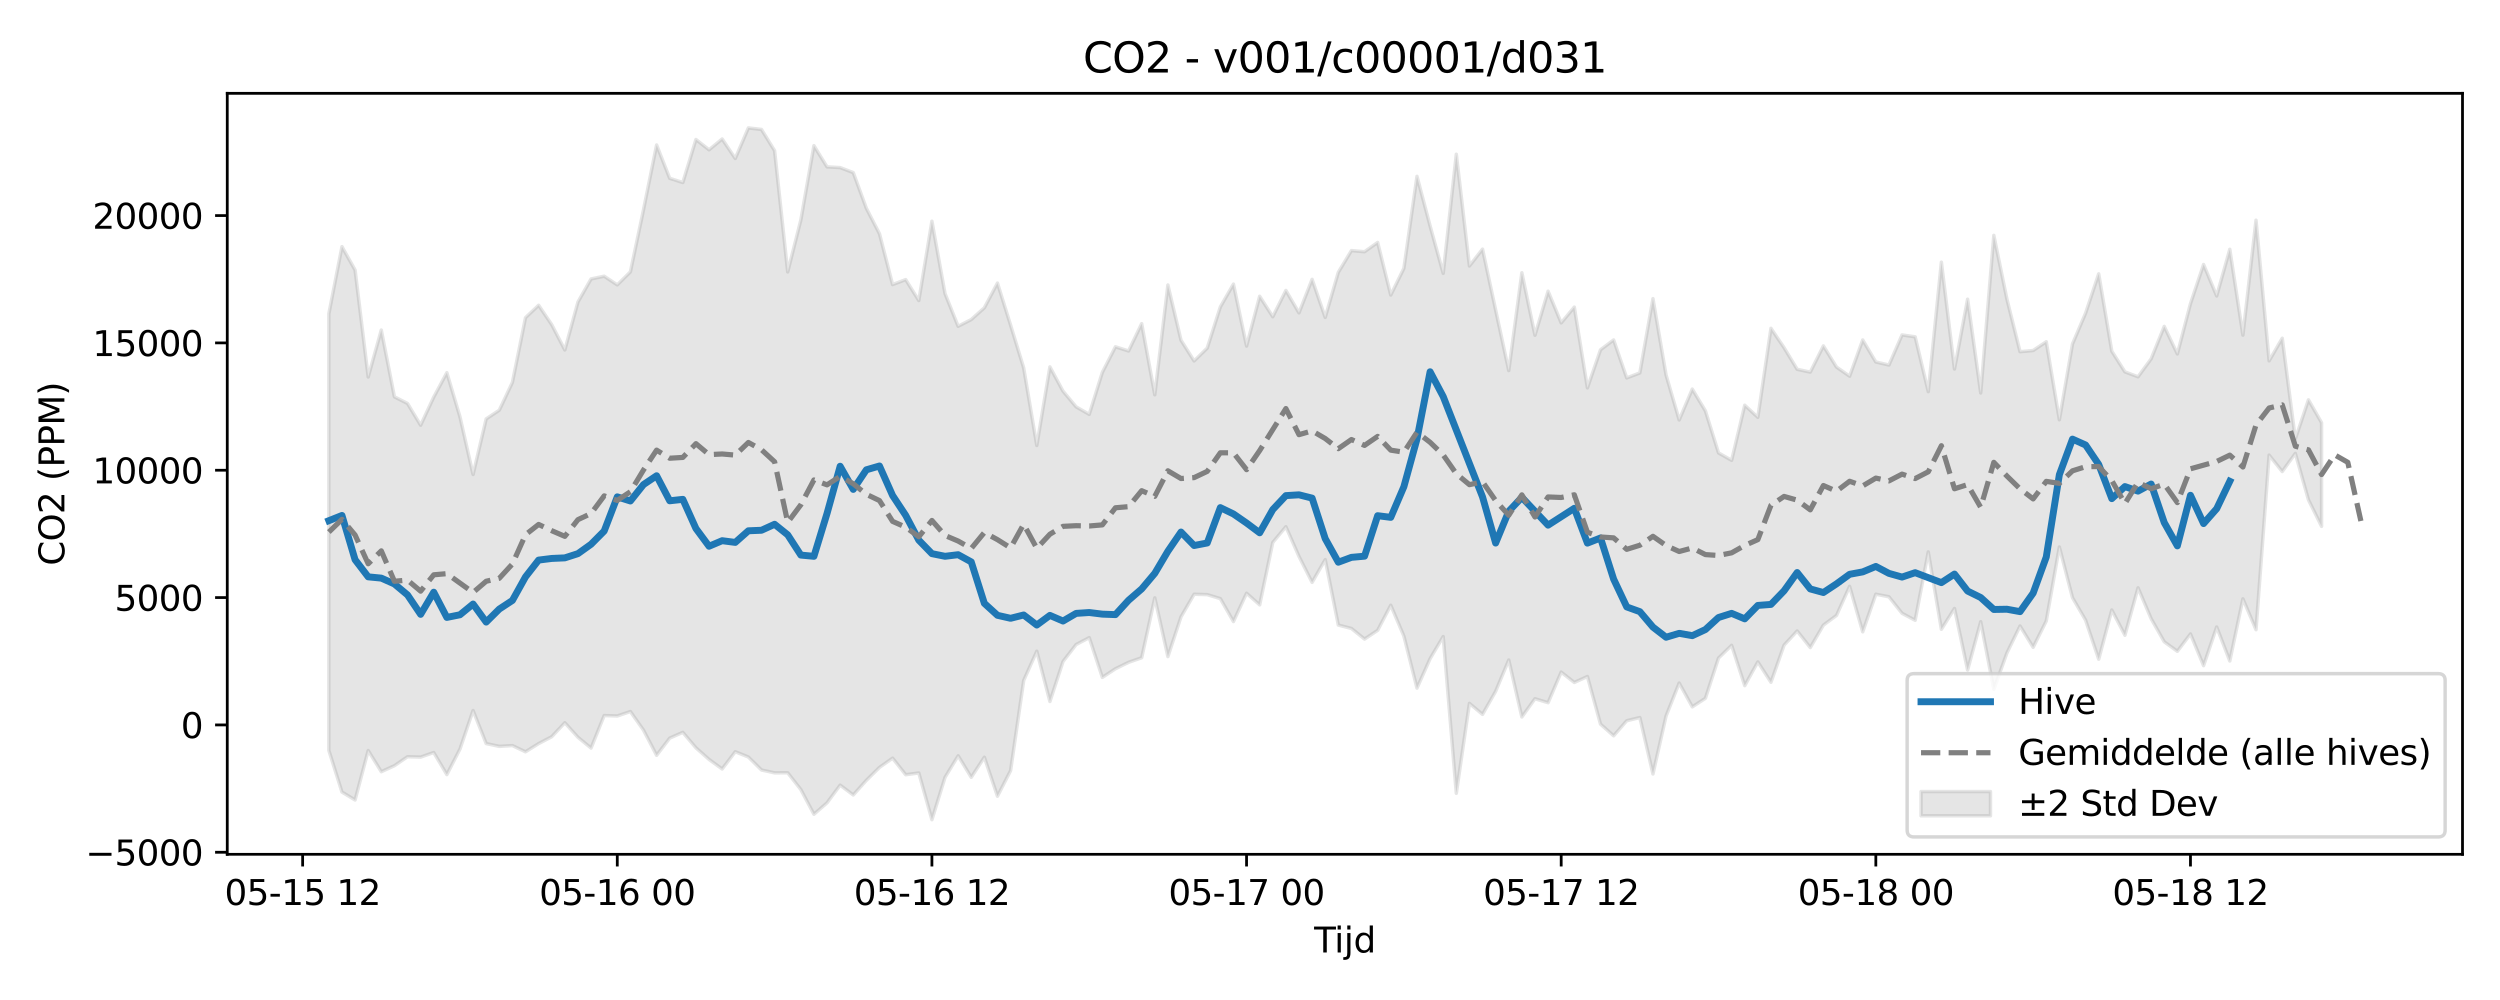 <?xml version="1.0" encoding="utf-8" standalone="no"?>
<!DOCTYPE svg PUBLIC "-//W3C//DTD SVG 1.1//EN"
  "http://www.w3.org/Graphics/SVG/1.1/DTD/svg11.dtd">
<svg xmlns:xlink="http://www.w3.org/1999/xlink" width="720pt" height="288pt" viewBox="0 0 720 288" xmlns="http://www.w3.org/2000/svg" version="1.1">
 <defs>
  <style type="text/css">*{stroke-linejoin: round; stroke-linecap: butt}</style>
 </defs>
 <g id="figure_1">
  <g id="patch_1">
   <path d="M 0 288 
L 720 288 
L 720 0 
L 0 0 
z
" style="fill: #ffffff"/>
  </g>
  <g id="axes_1">
   <g id="patch_2">
    <path d="M 65.45 246.04 
L 709.2 246.04 
L 709.2 26.88 
L 65.45 26.88 
z
" style="fill: #ffffff"/>
   </g>
   <g id="FillBetweenPolyCollection_1">
    <defs>
     <path id="mb716a32bb5" d="M 94.711 -197.66 
L 94.711 -71.874 
L 98.487 -59.886 
L 102.263 -57.601 
L 106.038 -71.845 
L 109.814 -65.746 
L 113.59 -67.474 
L 117.365 -70.058 
L 121.141 -69.951 
L 124.917 -71.275 
L 128.692 -64.912 
L 132.468 -72.264 
L 136.244 -83.379 
L 140.019 -73.849 
L 143.795 -73.042 
L 147.571 -73.272 
L 151.346 -71.479 
L 155.122 -73.84 
L 158.898 -75.823 
L 162.673 -79.853 
L 166.449 -75.661 
L 170.225 -72.552 
L 174 -81.92 
L 177.776 -81.792 
L 181.552 -83.077 
L 185.327 -77.711 
L 189.103 -70.472 
L 192.879 -75.42 
L 196.654 -77.083 
L 200.43 -72.625 
L 204.205 -69.282 
L 207.981 -66.531 
L 211.757 -71.499 
L 215.532 -69.976 
L 219.308 -66.241 
L 223.084 -65.417 
L 226.859 -65.435 
L 230.635 -60.614 
L 234.411 -53.491 
L 238.186 -56.784 
L 241.962 -61.877 
L 245.738 -59.047 
L 249.513 -63.268 
L 253.289 -66.986 
L 257.065 -69.65 
L 260.84 -64.878 
L 264.616 -65.385 
L 268.392 -51.922 
L 272.167 -64.116 
L 275.943 -70.331 
L 279.719 -64.129 
L 283.494 -69.912 
L 287.27 -58.687 
L 291.046 -66.047 
L 294.821 -92.014 
L 298.597 -100.454 
L 302.373 -85.963 
L 306.148 -97.477 
L 309.924 -102.372 
L 313.7 -104.362 
L 317.475 -92.906 
L 321.251 -95.398 
L 325.027 -97.246 
L 328.802 -98.569 
L 332.578 -115.821 
L 336.354 -98.901 
L 340.129 -110.342 
L 343.905 -116.856 
L 347.681 -116.742 
L 351.456 -115.595 
L 355.232 -108.984 
L 359.008 -117.15 
L 362.783 -113.792 
L 366.559 -131.774 
L 370.335 -136.308 
L 374.11 -127.744 
L 377.886 -120.27 
L 381.662 -126.834 
L 385.437 -107.982 
L 389.213 -107 
L 392.988 -103.944 
L 396.764 -106.463 
L 400.54 -113.692 
L 404.315 -104.809 
L 408.091 -89.824 
L 411.867 -98.298 
L 415.642 -104.668 
L 419.418 -59.526 
L 423.194 -85.431 
L 426.969 -82.25 
L 430.745 -88.89 
L 434.521 -97.928 
L 438.296 -81.514 
L 442.072 -86.768 
L 445.848 -85.617 
L 449.623 -94.44 
L 453.399 -91.447 
L 457.175 -93.165 
L 460.95 -79.443 
L 464.726 -76.091 
L 468.502 -80.429 
L 472.277 -81.344 
L 476.053 -65.099 
L 479.829 -81.795 
L 483.604 -91.28 
L 487.38 -84.421 
L 491.156 -86.885 
L 494.931 -98.478 
L 498.707 -102.151 
L 502.483 -90.525 
L 506.258 -97.366 
L 510.034 -91.504 
L 513.81 -102.192 
L 517.585 -106.274 
L 521.361 -101.497 
L 525.137 -107.959 
L 528.912 -110.755 
L 532.688 -119.129 
L 536.464 -106.034 
L 540.239 -116.866 
L 544.015 -116.121 
L 547.791 -111.368 
L 551.566 -109.353 
L 555.342 -129.056 
L 559.118 -106.761 
L 562.893 -112.754 
L 566.669 -95.031 
L 570.445 -108.952 
L 574.22 -89.474 
L 577.996 -99.946 
L 581.771 -107.711 
L 585.547 -101.574 
L 589.323 -109.148 
L 593.098 -130.479 
L 596.874 -115.865 
L 600.65 -109.392 
L 604.425 -98.144 
L 608.201 -112.317 
L 611.977 -105.048 
L 615.752 -118.708 
L 619.528 -109.818 
L 623.304 -103.161 
L 627.079 -100.424 
L 630.855 -105.419 
L 634.631 -96.291 
L 638.406 -107.432 
L 642.182 -97.639 
L 645.958 -115.532 
L 649.733 -106.639 
L 653.509 -156.93 
L 657.285 -152.19 
L 661.06 -157.421 
L 664.836 -144.04 
L 668.612 -136.407 
L 668.612 -166.266 
L 668.612 -166.266 
L 664.836 -172.848 
L 661.06 -161.57 
L 657.285 -190.592 
L 653.509 -184.075 
L 649.733 -224.58 
L 645.958 -191.477 
L 642.182 -216.204 
L 638.406 -202.76 
L 634.631 -211.826 
L 630.855 -200.543 
L 627.079 -186.07 
L 623.304 -193.999 
L 619.528 -184.652 
L 615.752 -179.486 
L 611.977 -180.899 
L 608.201 -186.855 
L 604.425 -209.134 
L 600.65 -197.8 
L 596.874 -188.935 
L 593.098 -167.095 
L 589.323 -189.584 
L 585.547 -187.052 
L 581.771 -186.712 
L 577.996 -201.849 
L 574.22 -220.219 
L 570.445 -174.827 
L 566.669 -201.833 
L 562.893 -181.721 
L 559.118 -212.503 
L 555.342 -175.2 
L 551.566 -190.997 
L 547.791 -191.539 
L 544.015 -182.875 
L 540.239 -183.748 
L 536.464 -190.089 
L 532.688 -179.659 
L 528.912 -182.288 
L 525.137 -188.378 
L 521.361 -180.833 
L 517.585 -181.64 
L 513.81 -187.868 
L 510.034 -193.447 
L 506.258 -167.814 
L 502.483 -171.298 
L 498.707 -155.42 
L 494.931 -157.57 
L 491.156 -169.671 
L 487.38 -175.945 
L 483.604 -167.052 
L 479.829 -179.985 
L 476.053 -201.984 
L 472.277 -180.6 
L 468.502 -179.159 
L 464.726 -190.097 
L 460.95 -187.262 
L 457.175 -176.289 
L 453.399 -199.557 
L 449.623 -195.013 
L 445.848 -204.137 
L 442.072 -191.451 
L 438.296 -209.447 
L 434.521 -181.266 
L 430.745 -198.729 
L 426.969 -216.252 
L 423.194 -211.394 
L 419.418 -243.582 
L 415.642 -209.274 
L 411.867 -222.933 
L 408.091 -237.219 
L 404.315 -210.721 
L 400.54 -203.029 
L 396.764 -218.178 
L 392.988 -215.504 
L 389.213 -215.829 
L 385.437 -209.582 
L 381.662 -196.582 
L 377.886 -207.55 
L 374.11 -197.889 
L 370.335 -204.357 
L 366.559 -196.783 
L 362.783 -202.676 
L 359.008 -188.33 
L 355.232 -206.183 
L 351.456 -199.601 
L 347.681 -187.745 
L 343.905 -184.045 
L 340.129 -190.024 
L 336.354 -205.922 
L 332.578 -174.289 
L 328.802 -194.792 
L 325.027 -186.923 
L 321.251 -188.125 
L 317.475 -180.764 
L 313.7 -168.662 
L 309.924 -170.831 
L 306.148 -175.349 
L 302.373 -182.336 
L 298.597 -159.7 
L 294.821 -182.048 
L 291.046 -194.376 
L 287.27 -206.478 
L 283.494 -199.362 
L 279.719 -195.972 
L 275.943 -194.034 
L 272.167 -203.452 
L 268.392 -224.29 
L 264.616 -201.441 
L 260.84 -207.472 
L 257.065 -206.042 
L 253.289 -220.682 
L 249.513 -228.012 
L 245.738 -238.295 
L 241.962 -239.734 
L 238.186 -239.946 
L 234.411 -246.047 
L 230.635 -224.617 
L 226.859 -209.683 
L 223.084 -244.603 
L 219.308 -250.724 
L 215.532 -251.158 
L 211.757 -242.357 
L 207.981 -247.977 
L 204.205 -244.855 
L 200.43 -247.828 
L 196.654 -235.438 
L 192.879 -236.641 
L 189.103 -246.251 
L 185.327 -227.585 
L 181.552 -209.7 
L 177.776 -205.957 
L 174 -208.454 
L 170.225 -207.659 
L 166.449 -201.025 
L 162.673 -187.211 
L 158.898 -194.498 
L 155.122 -200.085 
L 151.346 -196.515 
L 147.571 -177.874 
L 143.795 -169.866 
L 140.019 -167.355 
L 136.244 -151.338 
L 132.468 -167.97 
L 128.692 -180.668 
L 124.917 -173.636 
L 121.141 -165.538 
L 117.365 -171.809 
L 113.59 -173.717 
L 109.814 -192.954 
L 106.038 -179.425 
L 102.263 -210.235 
L 98.487 -216.964 
L 94.711 -197.66 
z
" style="stroke: #808080; stroke-opacity: 0.2"/>
    </defs>
    <g clip-path="url(#p18713bce82)">
     <use xlink:href="#mb716a32bb5" x="0" y="288" style="fill: #808080; fill-opacity: 0.2; stroke: #808080; stroke-opacity: 0.2"/>
    </g>
   </g>
   <g id="matplotlib.axis_1">
    <g id="xtick_1">
     <g id="line2d_1">
      <defs>
       <path id="md16429d4cb" d="M 0 0 
L 0 3.5 
" style="stroke: #000000; stroke-width: 0.8"/>
      </defs>
      <g>
       <use xlink:href="#md16429d4cb" x="87.16" y="246.04" style="stroke: #000000; stroke-width: 0.8"/>
      </g>
     </g>
     <g id="text_1">
      <!-- 05-15 12 -->
      <g transform="translate(64.68 260.638) scale(0.1 -0.1)">
       <defs>
        <path id="DejaVuSans-30" d="M 2034 4250 
Q 1547 4250 1301 3770 
Q 1056 3291 1056 2328 
Q 1056 1369 1301 889 
Q 1547 409 2034 409 
Q 2525 409 2770 889 
Q 3016 1369 3016 2328 
Q 3016 3291 2770 3770 
Q 2525 4250 2034 4250 
z
M 2034 4750 
Q 2819 4750 3233 4129 
Q 3647 3509 3647 2328 
Q 3647 1150 3233 529 
Q 2819 -91 2034 -91 
Q 1250 -91 836 529 
Q 422 1150 422 2328 
Q 422 3509 836 4129 
Q 1250 4750 2034 4750 
z
" transform="scale(0.016)"/>
        <path id="DejaVuSans-35" d="M 691 4666 
L 3169 4666 
L 3169 4134 
L 1269 4134 
L 1269 2991 
Q 1406 3038 1543 3061 
Q 1681 3084 1819 3084 
Q 2600 3084 3056 2656 
Q 3513 2228 3513 1497 
Q 3513 744 3044 326 
Q 2575 -91 1722 -91 
Q 1428 -91 1123 -41 
Q 819 9 494 109 
L 494 744 
Q 775 591 1075 516 
Q 1375 441 1709 441 
Q 2250 441 2565 725 
Q 2881 1009 2881 1497 
Q 2881 1984 2565 2268 
Q 2250 2553 1709 2553 
Q 1456 2553 1204 2497 
Q 953 2441 691 2322 
L 691 4666 
z
" transform="scale(0.016)"/>
        <path id="DejaVuSans-2d" d="M 313 2009 
L 1997 2009 
L 1997 1497 
L 313 1497 
L 313 2009 
z
" transform="scale(0.016)"/>
        <path id="DejaVuSans-31" d="M 794 531 
L 1825 531 
L 1825 4091 
L 703 3866 
L 703 4441 
L 1819 4666 
L 2450 4666 
L 2450 531 
L 3481 531 
L 3481 0 
L 794 0 
L 794 531 
z
" transform="scale(0.016)"/>
        <path id="DejaVuSans-20" transform="scale(0.016)"/>
        <path id="DejaVuSans-32" d="M 1228 531 
L 3431 531 
L 3431 0 
L 469 0 
L 469 531 
Q 828 903 1448 1529 
Q 2069 2156 2228 2338 
Q 2531 2678 2651 2914 
Q 2772 3150 2772 3378 
Q 2772 3750 2511 3984 
Q 2250 4219 1831 4219 
Q 1534 4219 1204 4116 
Q 875 4013 500 3803 
L 500 4441 
Q 881 4594 1212 4672 
Q 1544 4750 1819 4750 
Q 2544 4750 2975 4387 
Q 3406 4025 3406 3419 
Q 3406 3131 3298 2873 
Q 3191 2616 2906 2266 
Q 2828 2175 2409 1742 
Q 1991 1309 1228 531 
z
" transform="scale(0.016)"/>
       </defs>
       <use xlink:href="#DejaVuSans-30"/>
       <use xlink:href="#DejaVuSans-35" transform="translate(63.623 0)"/>
       <use xlink:href="#DejaVuSans-2d" transform="translate(127.246 0)"/>
       <use xlink:href="#DejaVuSans-31" transform="translate(163.33 0)"/>
       <use xlink:href="#DejaVuSans-35" transform="translate(226.953 0)"/>
       <use xlink:href="#DejaVuSans-20" transform="translate(290.576 0)"/>
       <use xlink:href="#DejaVuSans-31" transform="translate(322.363 0)"/>
       <use xlink:href="#DejaVuSans-32" transform="translate(385.986 0)"/>
      </g>
     </g>
    </g>
    <g id="xtick_2">
     <g id="line2d_2">
      <g>
       <use xlink:href="#md16429d4cb" x="177.776" y="246.04" style="stroke: #000000; stroke-width: 0.8"/>
      </g>
     </g>
     <g id="text_2">
      <!-- 05-16 00 -->
      <g transform="translate(155.295 260.638) scale(0.1 -0.1)">
       <defs>
        <path id="DejaVuSans-36" d="M 2113 2584 
Q 1688 2584 1439 2293 
Q 1191 2003 1191 1497 
Q 1191 994 1439 701 
Q 1688 409 2113 409 
Q 2538 409 2786 701 
Q 3034 994 3034 1497 
Q 3034 2003 2786 2293 
Q 2538 2584 2113 2584 
z
M 3366 4563 
L 3366 3988 
Q 3128 4100 2886 4159 
Q 2644 4219 2406 4219 
Q 1781 4219 1451 3797 
Q 1122 3375 1075 2522 
Q 1259 2794 1537 2939 
Q 1816 3084 2150 3084 
Q 2853 3084 3261 2657 
Q 3669 2231 3669 1497 
Q 3669 778 3244 343 
Q 2819 -91 2113 -91 
Q 1303 -91 875 529 
Q 447 1150 447 2328 
Q 447 3434 972 4092 
Q 1497 4750 2381 4750 
Q 2619 4750 2861 4703 
Q 3103 4656 3366 4563 
z
" transform="scale(0.016)"/>
       </defs>
       <use xlink:href="#DejaVuSans-30"/>
       <use xlink:href="#DejaVuSans-35" transform="translate(63.623 0)"/>
       <use xlink:href="#DejaVuSans-2d" transform="translate(127.246 0)"/>
       <use xlink:href="#DejaVuSans-31" transform="translate(163.33 0)"/>
       <use xlink:href="#DejaVuSans-36" transform="translate(226.953 0)"/>
       <use xlink:href="#DejaVuSans-20" transform="translate(290.576 0)"/>
       <use xlink:href="#DejaVuSans-30" transform="translate(322.363 0)"/>
       <use xlink:href="#DejaVuSans-30" transform="translate(385.986 0)"/>
      </g>
     </g>
    </g>
    <g id="xtick_3">
     <g id="line2d_3">
      <g>
       <use xlink:href="#md16429d4cb" x="268.392" y="246.04" style="stroke: #000000; stroke-width: 0.8"/>
      </g>
     </g>
     <g id="text_3">
      <!-- 05-16 12 -->
      <g transform="translate(245.911 260.638) scale(0.1 -0.1)">
       <use xlink:href="#DejaVuSans-30"/>
       <use xlink:href="#DejaVuSans-35" transform="translate(63.623 0)"/>
       <use xlink:href="#DejaVuSans-2d" transform="translate(127.246 0)"/>
       <use xlink:href="#DejaVuSans-31" transform="translate(163.33 0)"/>
       <use xlink:href="#DejaVuSans-36" transform="translate(226.953 0)"/>
       <use xlink:href="#DejaVuSans-20" transform="translate(290.576 0)"/>
       <use xlink:href="#DejaVuSans-31" transform="translate(322.363 0)"/>
       <use xlink:href="#DejaVuSans-32" transform="translate(385.986 0)"/>
      </g>
     </g>
    </g>
    <g id="xtick_4">
     <g id="line2d_4">
      <g>
       <use xlink:href="#md16429d4cb" x="359.008" y="246.04" style="stroke: #000000; stroke-width: 0.8"/>
      </g>
     </g>
     <g id="text_4">
      <!-- 05-17 00 -->
      <g transform="translate(336.527 260.638) scale(0.1 -0.1)">
       <defs>
        <path id="DejaVuSans-37" d="M 525 4666 
L 3525 4666 
L 3525 4397 
L 1831 0 
L 1172 0 
L 2766 4134 
L 525 4134 
L 525 4666 
z
" transform="scale(0.016)"/>
       </defs>
       <use xlink:href="#DejaVuSans-30"/>
       <use xlink:href="#DejaVuSans-35" transform="translate(63.623 0)"/>
       <use xlink:href="#DejaVuSans-2d" transform="translate(127.246 0)"/>
       <use xlink:href="#DejaVuSans-31" transform="translate(163.33 0)"/>
       <use xlink:href="#DejaVuSans-37" transform="translate(226.953 0)"/>
       <use xlink:href="#DejaVuSans-20" transform="translate(290.576 0)"/>
       <use xlink:href="#DejaVuSans-30" transform="translate(322.363 0)"/>
       <use xlink:href="#DejaVuSans-30" transform="translate(385.986 0)"/>
      </g>
     </g>
    </g>
    <g id="xtick_5">
     <g id="line2d_5">
      <g>
       <use xlink:href="#md16429d4cb" x="449.623" y="246.04" style="stroke: #000000; stroke-width: 0.8"/>
      </g>
     </g>
     <g id="text_5">
      <!-- 05-17 12 -->
      <g transform="translate(427.143 260.638) scale(0.1 -0.1)">
       <use xlink:href="#DejaVuSans-30"/>
       <use xlink:href="#DejaVuSans-35" transform="translate(63.623 0)"/>
       <use xlink:href="#DejaVuSans-2d" transform="translate(127.246 0)"/>
       <use xlink:href="#DejaVuSans-31" transform="translate(163.33 0)"/>
       <use xlink:href="#DejaVuSans-37" transform="translate(226.953 0)"/>
       <use xlink:href="#DejaVuSans-20" transform="translate(290.576 0)"/>
       <use xlink:href="#DejaVuSans-31" transform="translate(322.363 0)"/>
       <use xlink:href="#DejaVuSans-32" transform="translate(385.986 0)"/>
      </g>
     </g>
    </g>
    <g id="xtick_6">
     <g id="line2d_6">
      <g>
       <use xlink:href="#md16429d4cb" x="540.239" y="246.04" style="stroke: #000000; stroke-width: 0.8"/>
      </g>
     </g>
     <g id="text_6">
      <!-- 05-18 00 -->
      <g transform="translate(517.759 260.638) scale(0.1 -0.1)">
       <defs>
        <path id="DejaVuSans-38" d="M 2034 2216 
Q 1584 2216 1326 1975 
Q 1069 1734 1069 1313 
Q 1069 891 1326 650 
Q 1584 409 2034 409 
Q 2484 409 2743 651 
Q 3003 894 3003 1313 
Q 3003 1734 2745 1975 
Q 2488 2216 2034 2216 
z
M 1403 2484 
Q 997 2584 770 2862 
Q 544 3141 544 3541 
Q 544 4100 942 4425 
Q 1341 4750 2034 4750 
Q 2731 4750 3128 4425 
Q 3525 4100 3525 3541 
Q 3525 3141 3298 2862 
Q 3072 2584 2669 2484 
Q 3125 2378 3379 2068 
Q 3634 1759 3634 1313 
Q 3634 634 3220 271 
Q 2806 -91 2034 -91 
Q 1263 -91 848 271 
Q 434 634 434 1313 
Q 434 1759 690 2068 
Q 947 2378 1403 2484 
z
M 1172 3481 
Q 1172 3119 1398 2916 
Q 1625 2713 2034 2713 
Q 2441 2713 2670 2916 
Q 2900 3119 2900 3481 
Q 2900 3844 2670 4047 
Q 2441 4250 2034 4250 
Q 1625 4250 1398 4047 
Q 1172 3844 1172 3481 
z
" transform="scale(0.016)"/>
       </defs>
       <use xlink:href="#DejaVuSans-30"/>
       <use xlink:href="#DejaVuSans-35" transform="translate(63.623 0)"/>
       <use xlink:href="#DejaVuSans-2d" transform="translate(127.246 0)"/>
       <use xlink:href="#DejaVuSans-31" transform="translate(163.33 0)"/>
       <use xlink:href="#DejaVuSans-38" transform="translate(226.953 0)"/>
       <use xlink:href="#DejaVuSans-20" transform="translate(290.576 0)"/>
       <use xlink:href="#DejaVuSans-30" transform="translate(322.363 0)"/>
       <use xlink:href="#DejaVuSans-30" transform="translate(385.986 0)"/>
      </g>
     </g>
    </g>
    <g id="xtick_7">
     <g id="line2d_7">
      <g>
       <use xlink:href="#md16429d4cb" x="630.855" y="246.04" style="stroke: #000000; stroke-width: 0.8"/>
      </g>
     </g>
     <g id="text_7">
      <!-- 05-18 12 -->
      <g transform="translate(608.375 260.638) scale(0.1 -0.1)">
       <use xlink:href="#DejaVuSans-30"/>
       <use xlink:href="#DejaVuSans-35" transform="translate(63.623 0)"/>
       <use xlink:href="#DejaVuSans-2d" transform="translate(127.246 0)"/>
       <use xlink:href="#DejaVuSans-31" transform="translate(163.33 0)"/>
       <use xlink:href="#DejaVuSans-38" transform="translate(226.953 0)"/>
       <use xlink:href="#DejaVuSans-20" transform="translate(290.576 0)"/>
       <use xlink:href="#DejaVuSans-31" transform="translate(322.363 0)"/>
       <use xlink:href="#DejaVuSans-32" transform="translate(385.986 0)"/>
      </g>
     </g>
    </g>
    <g id="text_8">
     <!-- Tijd -->
     <g transform="translate(378.475 274.317) scale(0.1 -0.1)">
      <defs>
       <path id="DejaVuSans-54" d="M -19 4666 
L 3928 4666 
L 3928 4134 
L 2272 4134 
L 2272 0 
L 1638 0 
L 1638 4134 
L -19 4134 
L -19 4666 
z
" transform="scale(0.016)"/>
       <path id="DejaVuSans-69" d="M 603 3500 
L 1178 3500 
L 1178 0 
L 603 0 
L 603 3500 
z
M 603 4863 
L 1178 4863 
L 1178 4134 
L 603 4134 
L 603 4863 
z
" transform="scale(0.016)"/>
       <path id="DejaVuSans-6a" d="M 603 3500 
L 1178 3500 
L 1178 -63 
Q 1178 -731 923 -1031 
Q 669 -1331 103 -1331 
L -116 -1331 
L -116 -844 
L 38 -844 
Q 366 -844 484 -692 
Q 603 -541 603 -63 
L 603 3500 
z
M 603 4863 
L 1178 4863 
L 1178 4134 
L 603 4134 
L 603 4863 
z
" transform="scale(0.016)"/>
       <path id="DejaVuSans-64" d="M 2906 2969 
L 2906 4863 
L 3481 4863 
L 3481 0 
L 2906 0 
L 2906 525 
Q 2725 213 2448 61 
Q 2172 -91 1784 -91 
Q 1150 -91 751 415 
Q 353 922 353 1747 
Q 353 2572 751 3078 
Q 1150 3584 1784 3584 
Q 2172 3584 2448 3432 
Q 2725 3281 2906 2969 
z
M 947 1747 
Q 947 1113 1208 752 
Q 1469 391 1925 391 
Q 2381 391 2643 752 
Q 2906 1113 2906 1747 
Q 2906 2381 2643 2742 
Q 2381 3103 1925 3103 
Q 1469 3103 1208 2742 
Q 947 2381 947 1747 
z
" transform="scale(0.016)"/>
      </defs>
      <use xlink:href="#DejaVuSans-54"/>
      <use xlink:href="#DejaVuSans-69" transform="translate(57.959 0)"/>
      <use xlink:href="#DejaVuSans-6a" transform="translate(85.742 0)"/>
      <use xlink:href="#DejaVuSans-64" transform="translate(113.525 0)"/>
     </g>
    </g>
   </g>
   <g id="matplotlib.axis_2">
    <g id="ytick_1">
     <g id="line2d_8">
      <defs>
       <path id="m02fd64ed89" d="M 0 0 
L -3.5 0 
" style="stroke: #000000; stroke-width: 0.8"/>
      </defs>
      <g>
       <use xlink:href="#m02fd64ed89" x="65.45" y="245.447" style="stroke: #000000; stroke-width: 0.8"/>
      </g>
     </g>
     <g id="text_9">
      <!-- −5000 -->
      <g transform="translate(24.62 249.246) scale(0.1 -0.1)">
       <defs>
        <path id="DejaVuSans-2212" d="M 678 2272 
L 4684 2272 
L 4684 1741 
L 678 1741 
L 678 2272 
z
" transform="scale(0.016)"/>
       </defs>
       <use xlink:href="#DejaVuSans-2212"/>
       <use xlink:href="#DejaVuSans-35" transform="translate(83.789 0)"/>
       <use xlink:href="#DejaVuSans-30" transform="translate(147.412 0)"/>
       <use xlink:href="#DejaVuSans-30" transform="translate(211.035 0)"/>
       <use xlink:href="#DejaVuSans-30" transform="translate(274.658 0)"/>
      </g>
     </g>
    </g>
    <g id="ytick_2">
     <g id="line2d_9">
      <g>
       <use xlink:href="#m02fd64ed89" x="65.45" y="208.774" style="stroke: #000000; stroke-width: 0.8"/>
      </g>
     </g>
     <g id="text_10">
      <!-- 0 -->
      <g transform="translate(52.087 212.573) scale(0.1 -0.1)">
       <use xlink:href="#DejaVuSans-30"/>
      </g>
     </g>
    </g>
    <g id="ytick_3">
     <g id="line2d_10">
      <g>
       <use xlink:href="#m02fd64ed89" x="65.45" y="172.101" style="stroke: #000000; stroke-width: 0.8"/>
      </g>
     </g>
     <g id="text_11">
      <!-- 5000 -->
      <g transform="translate(33 175.901) scale(0.1 -0.1)">
       <use xlink:href="#DejaVuSans-35"/>
       <use xlink:href="#DejaVuSans-30" transform="translate(63.623 0)"/>
       <use xlink:href="#DejaVuSans-30" transform="translate(127.246 0)"/>
       <use xlink:href="#DejaVuSans-30" transform="translate(190.869 0)"/>
      </g>
     </g>
    </g>
    <g id="ytick_4">
     <g id="line2d_11">
      <g>
       <use xlink:href="#m02fd64ed89" x="65.45" y="135.429" style="stroke: #000000; stroke-width: 0.8"/>
      </g>
     </g>
     <g id="text_12">
      <!-- 10000 -->
      <g transform="translate(26.637 139.228) scale(0.1 -0.1)">
       <use xlink:href="#DejaVuSans-31"/>
       <use xlink:href="#DejaVuSans-30" transform="translate(63.623 0)"/>
       <use xlink:href="#DejaVuSans-30" transform="translate(127.246 0)"/>
       <use xlink:href="#DejaVuSans-30" transform="translate(190.869 0)"/>
       <use xlink:href="#DejaVuSans-30" transform="translate(254.492 0)"/>
      </g>
     </g>
    </g>
    <g id="ytick_5">
     <g id="line2d_12">
      <g>
       <use xlink:href="#m02fd64ed89" x="65.45" y="98.756" style="stroke: #000000; stroke-width: 0.8"/>
      </g>
     </g>
     <g id="text_13">
      <!-- 15000 -->
      <g transform="translate(26.637 102.555) scale(0.1 -0.1)">
       <use xlink:href="#DejaVuSans-31"/>
       <use xlink:href="#DejaVuSans-35" transform="translate(63.623 0)"/>
       <use xlink:href="#DejaVuSans-30" transform="translate(127.246 0)"/>
       <use xlink:href="#DejaVuSans-30" transform="translate(190.869 0)"/>
       <use xlink:href="#DejaVuSans-30" transform="translate(254.492 0)"/>
      </g>
     </g>
    </g>
    <g id="ytick_6">
     <g id="line2d_13">
      <g>
       <use xlink:href="#m02fd64ed89" x="65.45" y="62.083" style="stroke: #000000; stroke-width: 0.8"/>
      </g>
     </g>
     <g id="text_14">
      <!-- 20000 -->
      <g transform="translate(26.637 65.883) scale(0.1 -0.1)">
       <use xlink:href="#DejaVuSans-32"/>
       <use xlink:href="#DejaVuSans-30" transform="translate(63.623 0)"/>
       <use xlink:href="#DejaVuSans-30" transform="translate(127.246 0)"/>
       <use xlink:href="#DejaVuSans-30" transform="translate(190.869 0)"/>
       <use xlink:href="#DejaVuSans-30" transform="translate(254.492 0)"/>
      </g>
     </g>
    </g>
    <g id="text_15">
     <!-- CO2 (PPM) -->
     <g transform="translate(18.541 162.903) rotate(-90) scale(0.1 -0.1)">
      <defs>
       <path id="DejaVuSans-43" d="M 4122 4306 
L 4122 3641 
Q 3803 3938 3442 4084 
Q 3081 4231 2675 4231 
Q 1875 4231 1450 3742 
Q 1025 3253 1025 2328 
Q 1025 1406 1450 917 
Q 1875 428 2675 428 
Q 3081 428 3442 575 
Q 3803 722 4122 1019 
L 4122 359 
Q 3791 134 3420 21 
Q 3050 -91 2638 -91 
Q 1578 -91 968 557 
Q 359 1206 359 2328 
Q 359 3453 968 4101 
Q 1578 4750 2638 4750 
Q 3056 4750 3426 4639 
Q 3797 4528 4122 4306 
z
" transform="scale(0.016)"/>
       <path id="DejaVuSans-4f" d="M 2522 4238 
Q 1834 4238 1429 3725 
Q 1025 3213 1025 2328 
Q 1025 1447 1429 934 
Q 1834 422 2522 422 
Q 3209 422 3611 934 
Q 4013 1447 4013 2328 
Q 4013 3213 3611 3725 
Q 3209 4238 2522 4238 
z
M 2522 4750 
Q 3503 4750 4090 4092 
Q 4678 3434 4678 2328 
Q 4678 1225 4090 567 
Q 3503 -91 2522 -91 
Q 1538 -91 948 565 
Q 359 1222 359 2328 
Q 359 3434 948 4092 
Q 1538 4750 2522 4750 
z
" transform="scale(0.016)"/>
       <path id="DejaVuSans-28" d="M 1984 4856 
Q 1566 4138 1362 3434 
Q 1159 2731 1159 2009 
Q 1159 1288 1364 580 
Q 1569 -128 1984 -844 
L 1484 -844 
Q 1016 -109 783 600 
Q 550 1309 550 2009 
Q 550 2706 781 3412 
Q 1013 4119 1484 4856 
L 1984 4856 
z
" transform="scale(0.016)"/>
       <path id="DejaVuSans-50" d="M 1259 4147 
L 1259 2394 
L 2053 2394 
Q 2494 2394 2734 2622 
Q 2975 2850 2975 3272 
Q 2975 3691 2734 3919 
Q 2494 4147 2053 4147 
L 1259 4147 
z
M 628 4666 
L 2053 4666 
Q 2838 4666 3239 4311 
Q 3641 3956 3641 3272 
Q 3641 2581 3239 2228 
Q 2838 1875 2053 1875 
L 1259 1875 
L 1259 0 
L 628 0 
L 628 4666 
z
" transform="scale(0.016)"/>
       <path id="DejaVuSans-4d" d="M 628 4666 
L 1569 4666 
L 2759 1491 
L 3956 4666 
L 4897 4666 
L 4897 0 
L 4281 0 
L 4281 4097 
L 3078 897 
L 2444 897 
L 1241 4097 
L 1241 0 
L 628 0 
L 628 4666 
z
" transform="scale(0.016)"/>
       <path id="DejaVuSans-29" d="M 513 4856 
L 1013 4856 
Q 1481 4119 1714 3412 
Q 1947 2706 1947 2009 
Q 1947 1309 1714 600 
Q 1481 -109 1013 -844 
L 513 -844 
Q 928 -128 1133 580 
Q 1338 1288 1338 2009 
Q 1338 2731 1133 3434 
Q 928 4138 513 4856 
z
" transform="scale(0.016)"/>
      </defs>
      <use xlink:href="#DejaVuSans-43"/>
      <use xlink:href="#DejaVuSans-4f" transform="translate(69.824 0)"/>
      <use xlink:href="#DejaVuSans-32" transform="translate(148.535 0)"/>
      <use xlink:href="#DejaVuSans-20" transform="translate(212.158 0)"/>
      <use xlink:href="#DejaVuSans-28" transform="translate(243.945 0)"/>
      <use xlink:href="#DejaVuSans-50" transform="translate(282.959 0)"/>
      <use xlink:href="#DejaVuSans-50" transform="translate(343.262 0)"/>
      <use xlink:href="#DejaVuSans-4d" transform="translate(403.564 0)"/>
      <use xlink:href="#DejaVuSans-29" transform="translate(489.844 0)"/>
     </g>
    </g>
   </g>
   <g id="line2d_14">
    <path d="M 94.711 149.958 
L 98.487 148.455 
L 102.263 161.195 
L 106.038 166.131 
L 109.814 166.498 
L 113.59 168.177 
L 117.365 171.335 
L 121.141 176.932 
L 124.917 170.556 
L 128.692 177.815 
L 132.468 177.057 
L 136.244 173.964 
L 140.019 179.16 
L 143.795 175.412 
L 147.571 172.928 
L 151.346 166.141 
L 155.122 161.305 
L 158.898 160.833 
L 162.673 160.667 
L 166.449 159.449 
L 170.225 156.75 
L 174 152.944 
L 177.776 143.093 
L 181.552 144.284 
L 185.327 139.553 
L 189.103 137.018 
L 192.879 144.228 
L 196.654 143.812 
L 200.43 152.21 
L 204.205 157.32 
L 207.981 155.72 
L 211.757 156.212 
L 215.532 152.868 
L 219.308 152.714 
L 223.084 150.993 
L 226.859 154.027 
L 230.635 159.864 
L 234.411 160.219 
L 238.186 147.872 
L 241.962 134.282 
L 245.738 140.942 
L 249.513 135.304 
L 253.289 134.204 
L 257.065 142.702 
L 260.84 148.423 
L 264.616 155.572 
L 268.392 159.452 
L 272.167 160.212 
L 275.943 159.752 
L 279.719 161.828 
L 283.494 173.769 
L 287.27 177.209 
L 291.046 178.069 
L 294.821 177.116 
L 298.597 180.015 
L 302.373 177.231 
L 306.148 178.859 
L 309.924 176.654 
L 313.7 176.404 
L 317.475 176.874 
L 321.251 177.011 
L 325.027 172.876 
L 328.802 169.61 
L 332.578 165.121 
L 336.354 158.745 
L 340.129 153.227 
L 343.905 157.11 
L 347.681 156.379 
L 351.456 146.196 
L 355.232 148.017 
L 359.008 150.623 
L 362.783 153.447 
L 366.559 146.758 
L 370.335 142.739 
L 374.11 142.507 
L 377.886 143.46 
L 381.662 155.124 
L 385.437 161.919 
L 389.213 160.518 
L 392.988 160.18 
L 396.764 148.521 
L 400.54 148.998 
L 404.315 140.174 
L 408.091 126.419 
L 411.867 107.073 
L 415.642 114.21 
L 423.194 133.487 
L 426.969 143.115 
L 430.745 156.398 
L 434.521 147.245 
L 438.296 143.24 
L 445.848 151.246 
L 453.399 146.389 
L 457.175 156.42 
L 460.95 154.941 
L 464.726 166.791 
L 468.502 174.796 
L 472.277 176.157 
L 476.053 180.614 
L 479.829 183.528 
L 483.604 182.397 
L 487.38 183.071 
L 491.156 181.313 
L 494.931 177.844 
L 498.707 176.646 
L 502.483 178.226 
L 506.258 174.363 
L 510.034 174.074 
L 513.81 170.153 
L 517.585 164.891 
L 521.361 169.612 
L 525.137 170.647 
L 528.912 168.15 
L 532.688 165.4 
L 536.464 164.703 
L 540.239 163.134 
L 544.015 165.134 
L 547.791 166.197 
L 551.566 164.931 
L 559.118 167.796 
L 562.893 165.334 
L 566.669 170.22 
L 570.445 172.087 
L 574.22 175.527 
L 577.996 175.458 
L 581.771 176.15 
L 585.547 170.818 
L 589.323 160.417 
L 593.098 136.695 
L 596.874 126.47 
L 600.65 128.155 
L 604.425 133.761 
L 608.201 143.604 
L 611.977 140.133 
L 615.752 141.443 
L 619.528 139.406 
L 623.304 150.508 
L 627.079 157.21 
L 630.855 142.646 
L 634.631 150.787 
L 638.406 146.504 
L 642.182 138.612 
L 642.182 138.612 
" clip-path="url(#p18713bce82)" style="fill: none; stroke: #1f77b4; stroke-width: 2; stroke-linecap: square"/>
   </g>
   <g id="line2d_15">
    <path d="M 94.711 153.233 
L 98.487 149.575 
L 102.263 154.082 
L 106.038 162.365 
L 109.814 158.65 
L 113.59 167.405 
L 117.365 167.066 
L 121.141 170.255 
L 124.917 165.545 
L 128.692 165.21 
L 136.244 170.641 
L 140.019 167.398 
L 143.795 166.546 
L 147.571 162.427 
L 151.346 154.003 
L 155.122 151.038 
L 158.898 152.839 
L 162.673 154.468 
L 166.449 149.657 
L 170.225 147.894 
L 174 142.813 
L 177.776 144.125 
L 181.552 141.611 
L 185.327 135.352 
L 189.103 129.639 
L 192.879 131.969 
L 196.654 131.739 
L 200.43 127.774 
L 204.205 130.931 
L 207.981 130.746 
L 211.757 131.072 
L 215.532 127.433 
L 219.308 129.517 
L 223.084 132.99 
L 226.859 150.441 
L 230.635 145.385 
L 234.411 138.231 
L 238.186 139.635 
L 241.962 137.194 
L 245.738 139.329 
L 249.513 142.36 
L 253.289 144.166 
L 257.065 150.154 
L 260.84 151.825 
L 264.616 154.587 
L 268.392 149.894 
L 272.167 154.216 
L 275.943 155.818 
L 279.719 157.95 
L 283.494 153.363 
L 287.27 155.418 
L 291.046 157.789 
L 294.821 150.969 
L 298.597 157.923 
L 302.373 153.851 
L 306.148 151.587 
L 309.924 151.399 
L 313.7 151.488 
L 317.475 151.165 
L 321.251 146.239 
L 325.027 145.915 
L 328.802 141.32 
L 332.578 142.945 
L 336.354 135.588 
L 340.129 137.817 
L 343.905 137.55 
L 347.681 135.756 
L 351.456 130.402 
L 355.232 130.416 
L 359.008 135.26 
L 362.783 129.766 
L 370.335 117.668 
L 374.11 125.183 
L 377.886 124.09 
L 381.662 126.292 
L 385.437 129.218 
L 389.213 126.585 
L 392.988 128.276 
L 396.764 125.679 
L 400.54 129.64 
L 404.315 130.235 
L 408.091 124.478 
L 411.867 127.385 
L 415.642 131.029 
L 419.418 136.446 
L 423.194 139.587 
L 426.969 138.749 
L 430.745 144.19 
L 434.521 148.403 
L 438.296 142.519 
L 442.072 148.891 
L 445.848 143.123 
L 449.623 143.273 
L 453.399 142.498 
L 457.175 153.273 
L 460.95 154.648 
L 464.726 154.906 
L 468.502 158.206 
L 472.277 157.028 
L 476.053 154.459 
L 479.829 157.11 
L 483.604 158.834 
L 487.38 157.817 
L 491.156 159.722 
L 494.931 159.976 
L 498.707 159.215 
L 502.483 157.089 
L 506.258 155.41 
L 510.034 145.524 
L 513.81 142.97 
L 517.585 144.043 
L 521.361 146.835 
L 525.137 139.832 
L 528.912 141.478 
L 532.688 138.606 
L 536.464 139.938 
L 540.239 137.693 
L 544.015 138.502 
L 547.791 136.546 
L 551.566 137.825 
L 555.342 135.872 
L 559.118 128.368 
L 562.893 140.762 
L 566.669 139.568 
L 570.445 146.11 
L 574.22 133.154 
L 577.996 137.103 
L 581.771 140.788 
L 585.547 143.687 
L 589.323 138.634 
L 593.098 139.213 
L 596.874 135.6 
L 600.65 134.404 
L 604.425 134.361 
L 608.201 138.414 
L 611.977 145.027 
L 615.752 138.903 
L 619.528 140.765 
L 623.304 139.42 
L 627.079 144.753 
L 630.855 135.019 
L 638.406 132.904 
L 642.182 131.079 
L 645.958 134.495 
L 649.733 122.391 
L 653.509 117.498 
L 657.285 116.609 
L 661.06 128.505 
L 664.836 129.556 
L 668.612 136.663 
L 672.387 130.996 
L 676.163 133.15 
L 679.939 150.054 
L 679.939 150.054 
" clip-path="url(#p18713bce82)" style="fill: none; stroke-dasharray: 5.55,2.4; stroke-dashoffset: 0; stroke: #808080; stroke-width: 1.5"/>
   </g>
   <g id="patch_3">
    <path d="M 65.45 246.04 
L 65.45 26.88 
" style="fill: none; stroke: #000000; stroke-width: 0.8; stroke-linejoin: miter; stroke-linecap: square"/>
   </g>
   <g id="patch_4">
    <path d="M 709.2 246.04 
L 709.2 26.88 
" style="fill: none; stroke: #000000; stroke-width: 0.8; stroke-linejoin: miter; stroke-linecap: square"/>
   </g>
   <g id="patch_5">
    <path d="M 65.45 246.04 
L 709.2 246.04 
" style="fill: none; stroke: #000000; stroke-width: 0.8; stroke-linejoin: miter; stroke-linecap: square"/>
   </g>
   <g id="patch_6">
    <path d="M 65.45 26.88 
L 709.2 26.88 
" style="fill: none; stroke: #000000; stroke-width: 0.8; stroke-linejoin: miter; stroke-linecap: square"/>
   </g>
   <g id="text_16">
    <!-- CO2 - v001/c00001/d031 -->
    <g transform="translate(311.922 20.88) scale(0.12 -0.12)">
     <defs>
      <path id="DejaVuSans-76" d="M 191 3500 
L 800 3500 
L 1894 563 
L 2988 3500 
L 3597 3500 
L 2284 0 
L 1503 0 
L 191 3500 
z
" transform="scale(0.016)"/>
      <path id="DejaVuSans-2f" d="M 1625 4666 
L 2156 4666 
L 531 -594 
L 0 -594 
L 1625 4666 
z
" transform="scale(0.016)"/>
      <path id="DejaVuSans-63" d="M 3122 3366 
L 3122 2828 
Q 2878 2963 2633 3030 
Q 2388 3097 2138 3097 
Q 1578 3097 1268 2742 
Q 959 2388 959 1747 
Q 959 1106 1268 751 
Q 1578 397 2138 397 
Q 2388 397 2633 464 
Q 2878 531 3122 666 
L 3122 134 
Q 2881 22 2623 -34 
Q 2366 -91 2075 -91 
Q 1284 -91 818 406 
Q 353 903 353 1747 
Q 353 2603 823 3093 
Q 1294 3584 2113 3584 
Q 2378 3584 2631 3529 
Q 2884 3475 3122 3366 
z
" transform="scale(0.016)"/>
      <path id="DejaVuSans-33" d="M 2597 2516 
Q 3050 2419 3304 2112 
Q 3559 1806 3559 1356 
Q 3559 666 3084 287 
Q 2609 -91 1734 -91 
Q 1441 -91 1130 -33 
Q 819 25 488 141 
L 488 750 
Q 750 597 1062 519 
Q 1375 441 1716 441 
Q 2309 441 2620 675 
Q 2931 909 2931 1356 
Q 2931 1769 2642 2001 
Q 2353 2234 1838 2234 
L 1294 2234 
L 1294 2753 
L 1863 2753 
Q 2328 2753 2575 2939 
Q 2822 3125 2822 3475 
Q 2822 3834 2567 4026 
Q 2313 4219 1838 4219 
Q 1578 4219 1281 4162 
Q 984 4106 628 3988 
L 628 4550 
Q 988 4650 1302 4700 
Q 1616 4750 1894 4750 
Q 2613 4750 3031 4423 
Q 3450 4097 3450 3541 
Q 3450 3153 3228 2886 
Q 3006 2619 2597 2516 
z
" transform="scale(0.016)"/>
     </defs>
     <use xlink:href="#DejaVuSans-43"/>
     <use xlink:href="#DejaVuSans-4f" transform="translate(69.824 0)"/>
     <use xlink:href="#DejaVuSans-32" transform="translate(148.535 0)"/>
     <use xlink:href="#DejaVuSans-20" transform="translate(212.158 0)"/>
     <use xlink:href="#DejaVuSans-2d" transform="translate(243.945 0)"/>
     <use xlink:href="#DejaVuSans-20" transform="translate(280.029 0)"/>
     <use xlink:href="#DejaVuSans-76" transform="translate(311.816 0)"/>
     <use xlink:href="#DejaVuSans-30" transform="translate(370.996 0)"/>
     <use xlink:href="#DejaVuSans-30" transform="translate(434.619 0)"/>
     <use xlink:href="#DejaVuSans-31" transform="translate(498.242 0)"/>
     <use xlink:href="#DejaVuSans-2f" transform="translate(561.865 0)"/>
     <use xlink:href="#DejaVuSans-63" transform="translate(595.557 0)"/>
     <use xlink:href="#DejaVuSans-30" transform="translate(650.537 0)"/>
     <use xlink:href="#DejaVuSans-30" transform="translate(714.16 0)"/>
     <use xlink:href="#DejaVuSans-30" transform="translate(777.783 0)"/>
     <use xlink:href="#DejaVuSans-30" transform="translate(841.406 0)"/>
     <use xlink:href="#DejaVuSans-31" transform="translate(905.029 0)"/>
     <use xlink:href="#DejaVuSans-2f" transform="translate(968.652 0)"/>
     <use xlink:href="#DejaVuSans-64" transform="translate(1002.344 0)"/>
     <use xlink:href="#DejaVuSans-30" transform="translate(1065.82 0)"/>
     <use xlink:href="#DejaVuSans-33" transform="translate(1129.443 0)"/>
     <use xlink:href="#DejaVuSans-31" transform="translate(1193.066 0)"/>
    </g>
   </g>
   <g id="legend_1">
    <g id="patch_7">
     <path d="M 551.256 241.04 
L 702.2 241.04 
Q 704.2 241.04 704.2 239.04 
L 704.2 196.006 
Q 704.2 194.006 702.2 194.006 
L 551.256 194.006 
Q 549.256 194.006 549.256 196.006 
L 549.256 239.04 
Q 549.256 241.04 551.256 241.04 
z
" style="fill: #ffffff; opacity: 0.8; stroke: #cccccc; stroke-linejoin: miter"/>
    </g>
    <g id="line2d_16">
     <path d="M 553.256 202.104 
L 563.256 202.104 
L 573.256 202.104 
" style="fill: none; stroke: #1f77b4; stroke-width: 2; stroke-linecap: square"/>
    </g>
    <g id="text_17">
     <!-- Hive -->
     <g transform="translate(581.256 205.604) scale(0.1 -0.1)">
      <defs>
       <path id="DejaVuSans-48" d="M 628 4666 
L 1259 4666 
L 1259 2753 
L 3553 2753 
L 3553 4666 
L 4184 4666 
L 4184 0 
L 3553 0 
L 3553 2222 
L 1259 2222 
L 1259 0 
L 628 0 
L 628 4666 
z
" transform="scale(0.016)"/>
       <path id="DejaVuSans-65" d="M 3597 1894 
L 3597 1613 
L 953 1613 
Q 991 1019 1311 708 
Q 1631 397 2203 397 
Q 2534 397 2845 478 
Q 3156 559 3463 722 
L 3463 178 
Q 3153 47 2828 -22 
Q 2503 -91 2169 -91 
Q 1331 -91 842 396 
Q 353 884 353 1716 
Q 353 2575 817 3079 
Q 1281 3584 2069 3584 
Q 2775 3584 3186 3129 
Q 3597 2675 3597 1894 
z
M 3022 2063 
Q 3016 2534 2758 2815 
Q 2500 3097 2075 3097 
Q 1594 3097 1305 2825 
Q 1016 2553 972 2059 
L 3022 2063 
z
" transform="scale(0.016)"/>
      </defs>
      <use xlink:href="#DejaVuSans-48"/>
      <use xlink:href="#DejaVuSans-69" transform="translate(75.195 0)"/>
      <use xlink:href="#DejaVuSans-76" transform="translate(102.979 0)"/>
      <use xlink:href="#DejaVuSans-65" transform="translate(162.158 0)"/>
     </g>
    </g>
    <g id="line2d_17">
     <path d="M 553.256 216.782 
L 563.256 216.782 
L 573.256 216.782 
" style="fill: none; stroke-dasharray: 5.55,2.4; stroke-dashoffset: 0; stroke: #808080; stroke-width: 1.5"/>
    </g>
    <g id="text_18">
     <!-- Gemiddelde (alle hives) -->
     <g transform="translate(581.256 220.282) scale(0.1 -0.1)">
      <defs>
       <path id="DejaVuSans-47" d="M 3809 666 
L 3809 1919 
L 2778 1919 
L 2778 2438 
L 4434 2438 
L 4434 434 
Q 4069 175 3628 42 
Q 3188 -91 2688 -91 
Q 1594 -91 976 548 
Q 359 1188 359 2328 
Q 359 3472 976 4111 
Q 1594 4750 2688 4750 
Q 3144 4750 3555 4637 
Q 3966 4525 4313 4306 
L 4313 3634 
Q 3963 3931 3569 4081 
Q 3175 4231 2741 4231 
Q 1884 4231 1454 3753 
Q 1025 3275 1025 2328 
Q 1025 1384 1454 906 
Q 1884 428 2741 428 
Q 3075 428 3337 486 
Q 3600 544 3809 666 
z
" transform="scale(0.016)"/>
       <path id="DejaVuSans-6d" d="M 3328 2828 
Q 3544 3216 3844 3400 
Q 4144 3584 4550 3584 
Q 5097 3584 5394 3201 
Q 5691 2819 5691 2113 
L 5691 0 
L 5113 0 
L 5113 2094 
Q 5113 2597 4934 2840 
Q 4756 3084 4391 3084 
Q 3944 3084 3684 2787 
Q 3425 2491 3425 1978 
L 3425 0 
L 2847 0 
L 2847 2094 
Q 2847 2600 2669 2842 
Q 2491 3084 2119 3084 
Q 1678 3084 1418 2786 
Q 1159 2488 1159 1978 
L 1159 0 
L 581 0 
L 581 3500 
L 1159 3500 
L 1159 2956 
Q 1356 3278 1631 3431 
Q 1906 3584 2284 3584 
Q 2666 3584 2933 3390 
Q 3200 3197 3328 2828 
z
" transform="scale(0.016)"/>
       <path id="DejaVuSans-6c" d="M 603 4863 
L 1178 4863 
L 1178 0 
L 603 0 
L 603 4863 
z
" transform="scale(0.016)"/>
       <path id="DejaVuSans-61" d="M 2194 1759 
Q 1497 1759 1228 1600 
Q 959 1441 959 1056 
Q 959 750 1161 570 
Q 1363 391 1709 391 
Q 2188 391 2477 730 
Q 2766 1069 2766 1631 
L 2766 1759 
L 2194 1759 
z
M 3341 1997 
L 3341 0 
L 2766 0 
L 2766 531 
Q 2569 213 2275 61 
Q 1981 -91 1556 -91 
Q 1019 -91 701 211 
Q 384 513 384 1019 
Q 384 1609 779 1909 
Q 1175 2209 1959 2209 
L 2766 2209 
L 2766 2266 
Q 2766 2663 2505 2880 
Q 2244 3097 1772 3097 
Q 1472 3097 1187 3025 
Q 903 2953 641 2809 
L 641 3341 
Q 956 3463 1253 3523 
Q 1550 3584 1831 3584 
Q 2591 3584 2966 3190 
Q 3341 2797 3341 1997 
z
" transform="scale(0.016)"/>
       <path id="DejaVuSans-68" d="M 3513 2113 
L 3513 0 
L 2938 0 
L 2938 2094 
Q 2938 2591 2744 2837 
Q 2550 3084 2163 3084 
Q 1697 3084 1428 2787 
Q 1159 2491 1159 1978 
L 1159 0 
L 581 0 
L 581 4863 
L 1159 4863 
L 1159 2956 
Q 1366 3272 1645 3428 
Q 1925 3584 2291 3584 
Q 2894 3584 3203 3211 
Q 3513 2838 3513 2113 
z
" transform="scale(0.016)"/>
       <path id="DejaVuSans-73" d="M 2834 3397 
L 2834 2853 
Q 2591 2978 2328 3040 
Q 2066 3103 1784 3103 
Q 1356 3103 1142 2972 
Q 928 2841 928 2578 
Q 928 2378 1081 2264 
Q 1234 2150 1697 2047 
L 1894 2003 
Q 2506 1872 2764 1633 
Q 3022 1394 3022 966 
Q 3022 478 2636 193 
Q 2250 -91 1575 -91 
Q 1294 -91 989 -36 
Q 684 19 347 128 
L 347 722 
Q 666 556 975 473 
Q 1284 391 1588 391 
Q 1994 391 2212 530 
Q 2431 669 2431 922 
Q 2431 1156 2273 1281 
Q 2116 1406 1581 1522 
L 1381 1569 
Q 847 1681 609 1914 
Q 372 2147 372 2553 
Q 372 3047 722 3315 
Q 1072 3584 1716 3584 
Q 2034 3584 2315 3537 
Q 2597 3491 2834 3397 
z
" transform="scale(0.016)"/>
      </defs>
      <use xlink:href="#DejaVuSans-47"/>
      <use xlink:href="#DejaVuSans-65" transform="translate(77.49 0)"/>
      <use xlink:href="#DejaVuSans-6d" transform="translate(139.014 0)"/>
      <use xlink:href="#DejaVuSans-69" transform="translate(236.426 0)"/>
      <use xlink:href="#DejaVuSans-64" transform="translate(264.209 0)"/>
      <use xlink:href="#DejaVuSans-64" transform="translate(327.686 0)"/>
      <use xlink:href="#DejaVuSans-65" transform="translate(391.162 0)"/>
      <use xlink:href="#DejaVuSans-6c" transform="translate(452.686 0)"/>
      <use xlink:href="#DejaVuSans-64" transform="translate(480.469 0)"/>
      <use xlink:href="#DejaVuSans-65" transform="translate(543.945 0)"/>
      <use xlink:href="#DejaVuSans-20" transform="translate(605.469 0)"/>
      <use xlink:href="#DejaVuSans-28" transform="translate(637.256 0)"/>
      <use xlink:href="#DejaVuSans-61" transform="translate(676.27 0)"/>
      <use xlink:href="#DejaVuSans-6c" transform="translate(737.549 0)"/>
      <use xlink:href="#DejaVuSans-6c" transform="translate(765.332 0)"/>
      <use xlink:href="#DejaVuSans-65" transform="translate(793.115 0)"/>
      <use xlink:href="#DejaVuSans-20" transform="translate(854.639 0)"/>
      <use xlink:href="#DejaVuSans-68" transform="translate(886.426 0)"/>
      <use xlink:href="#DejaVuSans-69" transform="translate(949.805 0)"/>
      <use xlink:href="#DejaVuSans-76" transform="translate(977.588 0)"/>
      <use xlink:href="#DejaVuSans-65" transform="translate(1036.768 0)"/>
      <use xlink:href="#DejaVuSans-73" transform="translate(1098.291 0)"/>
      <use xlink:href="#DejaVuSans-29" transform="translate(1150.391 0)"/>
     </g>
    </g>
    <g id="patch_8">
     <path d="M 553.256 234.96 
L 573.256 234.96 
L 573.256 227.96 
L 553.256 227.96 
z
" style="fill: #808080; fill-opacity: 0.2; stroke: #808080; stroke-opacity: 0.2; stroke-linejoin: miter"/>
    </g>
    <g id="text_19">
     <!-- ±2 Std Dev -->
     <g transform="translate(581.256 234.96) scale(0.1 -0.1)">
      <defs>
       <path id="DejaVuSans-b1" d="M 2944 4013 
L 2944 2803 
L 4684 2803 
L 4684 2272 
L 2944 2272 
L 2944 1063 
L 2419 1063 
L 2419 2272 
L 678 2272 
L 678 2803 
L 2419 2803 
L 2419 4013 
L 2944 4013 
z
M 678 531 
L 4684 531 
L 4684 0 
L 678 0 
L 678 531 
z
" transform="scale(0.016)"/>
       <path id="DejaVuSans-53" d="M 3425 4513 
L 3425 3897 
Q 3066 4069 2747 4153 
Q 2428 4238 2131 4238 
Q 1616 4238 1336 4038 
Q 1056 3838 1056 3469 
Q 1056 3159 1242 3001 
Q 1428 2844 1947 2747 
L 2328 2669 
Q 3034 2534 3370 2195 
Q 3706 1856 3706 1288 
Q 3706 609 3251 259 
Q 2797 -91 1919 -91 
Q 1588 -91 1214 -16 
Q 841 59 441 206 
L 441 856 
Q 825 641 1194 531 
Q 1563 422 1919 422 
Q 2459 422 2753 634 
Q 3047 847 3047 1241 
Q 3047 1584 2836 1778 
Q 2625 1972 2144 2069 
L 1759 2144 
Q 1053 2284 737 2584 
Q 422 2884 422 3419 
Q 422 4038 858 4394 
Q 1294 4750 2059 4750 
Q 2388 4750 2728 4690 
Q 3069 4631 3425 4513 
z
" transform="scale(0.016)"/>
       <path id="DejaVuSans-74" d="M 1172 4494 
L 1172 3500 
L 2356 3500 
L 2356 3053 
L 1172 3053 
L 1172 1153 
Q 1172 725 1289 603 
Q 1406 481 1766 481 
L 2356 481 
L 2356 0 
L 1766 0 
Q 1100 0 847 248 
Q 594 497 594 1153 
L 594 3053 
L 172 3053 
L 172 3500 
L 594 3500 
L 594 4494 
L 1172 4494 
z
" transform="scale(0.016)"/>
       <path id="DejaVuSans-44" d="M 1259 4147 
L 1259 519 
L 2022 519 
Q 2988 519 3436 956 
Q 3884 1394 3884 2338 
Q 3884 3275 3436 3711 
Q 2988 4147 2022 4147 
L 1259 4147 
z
M 628 4666 
L 1925 4666 
Q 3281 4666 3915 4102 
Q 4550 3538 4550 2338 
Q 4550 1131 3912 565 
Q 3275 0 1925 0 
L 628 0 
L 628 4666 
z
" transform="scale(0.016)"/>
      </defs>
      <use xlink:href="#DejaVuSans-b1"/>
      <use xlink:href="#DejaVuSans-32" transform="translate(83.789 0)"/>
      <use xlink:href="#DejaVuSans-20" transform="translate(147.412 0)"/>
      <use xlink:href="#DejaVuSans-53" transform="translate(179.199 0)"/>
      <use xlink:href="#DejaVuSans-74" transform="translate(242.676 0)"/>
      <use xlink:href="#DejaVuSans-64" transform="translate(281.885 0)"/>
      <use xlink:href="#DejaVuSans-20" transform="translate(345.361 0)"/>
      <use xlink:href="#DejaVuSans-44" transform="translate(377.148 0)"/>
      <use xlink:href="#DejaVuSans-65" transform="translate(454.15 0)"/>
      <use xlink:href="#DejaVuSans-76" transform="translate(515.674 0)"/>
     </g>
    </g>
   </g>
  </g>
 </g>
 <defs>
  <clipPath id="p18713bce82">
   <rect x="65.45" y="26.88" width="643.75" height="219.16"/>
  </clipPath>
 </defs>
</svg>
